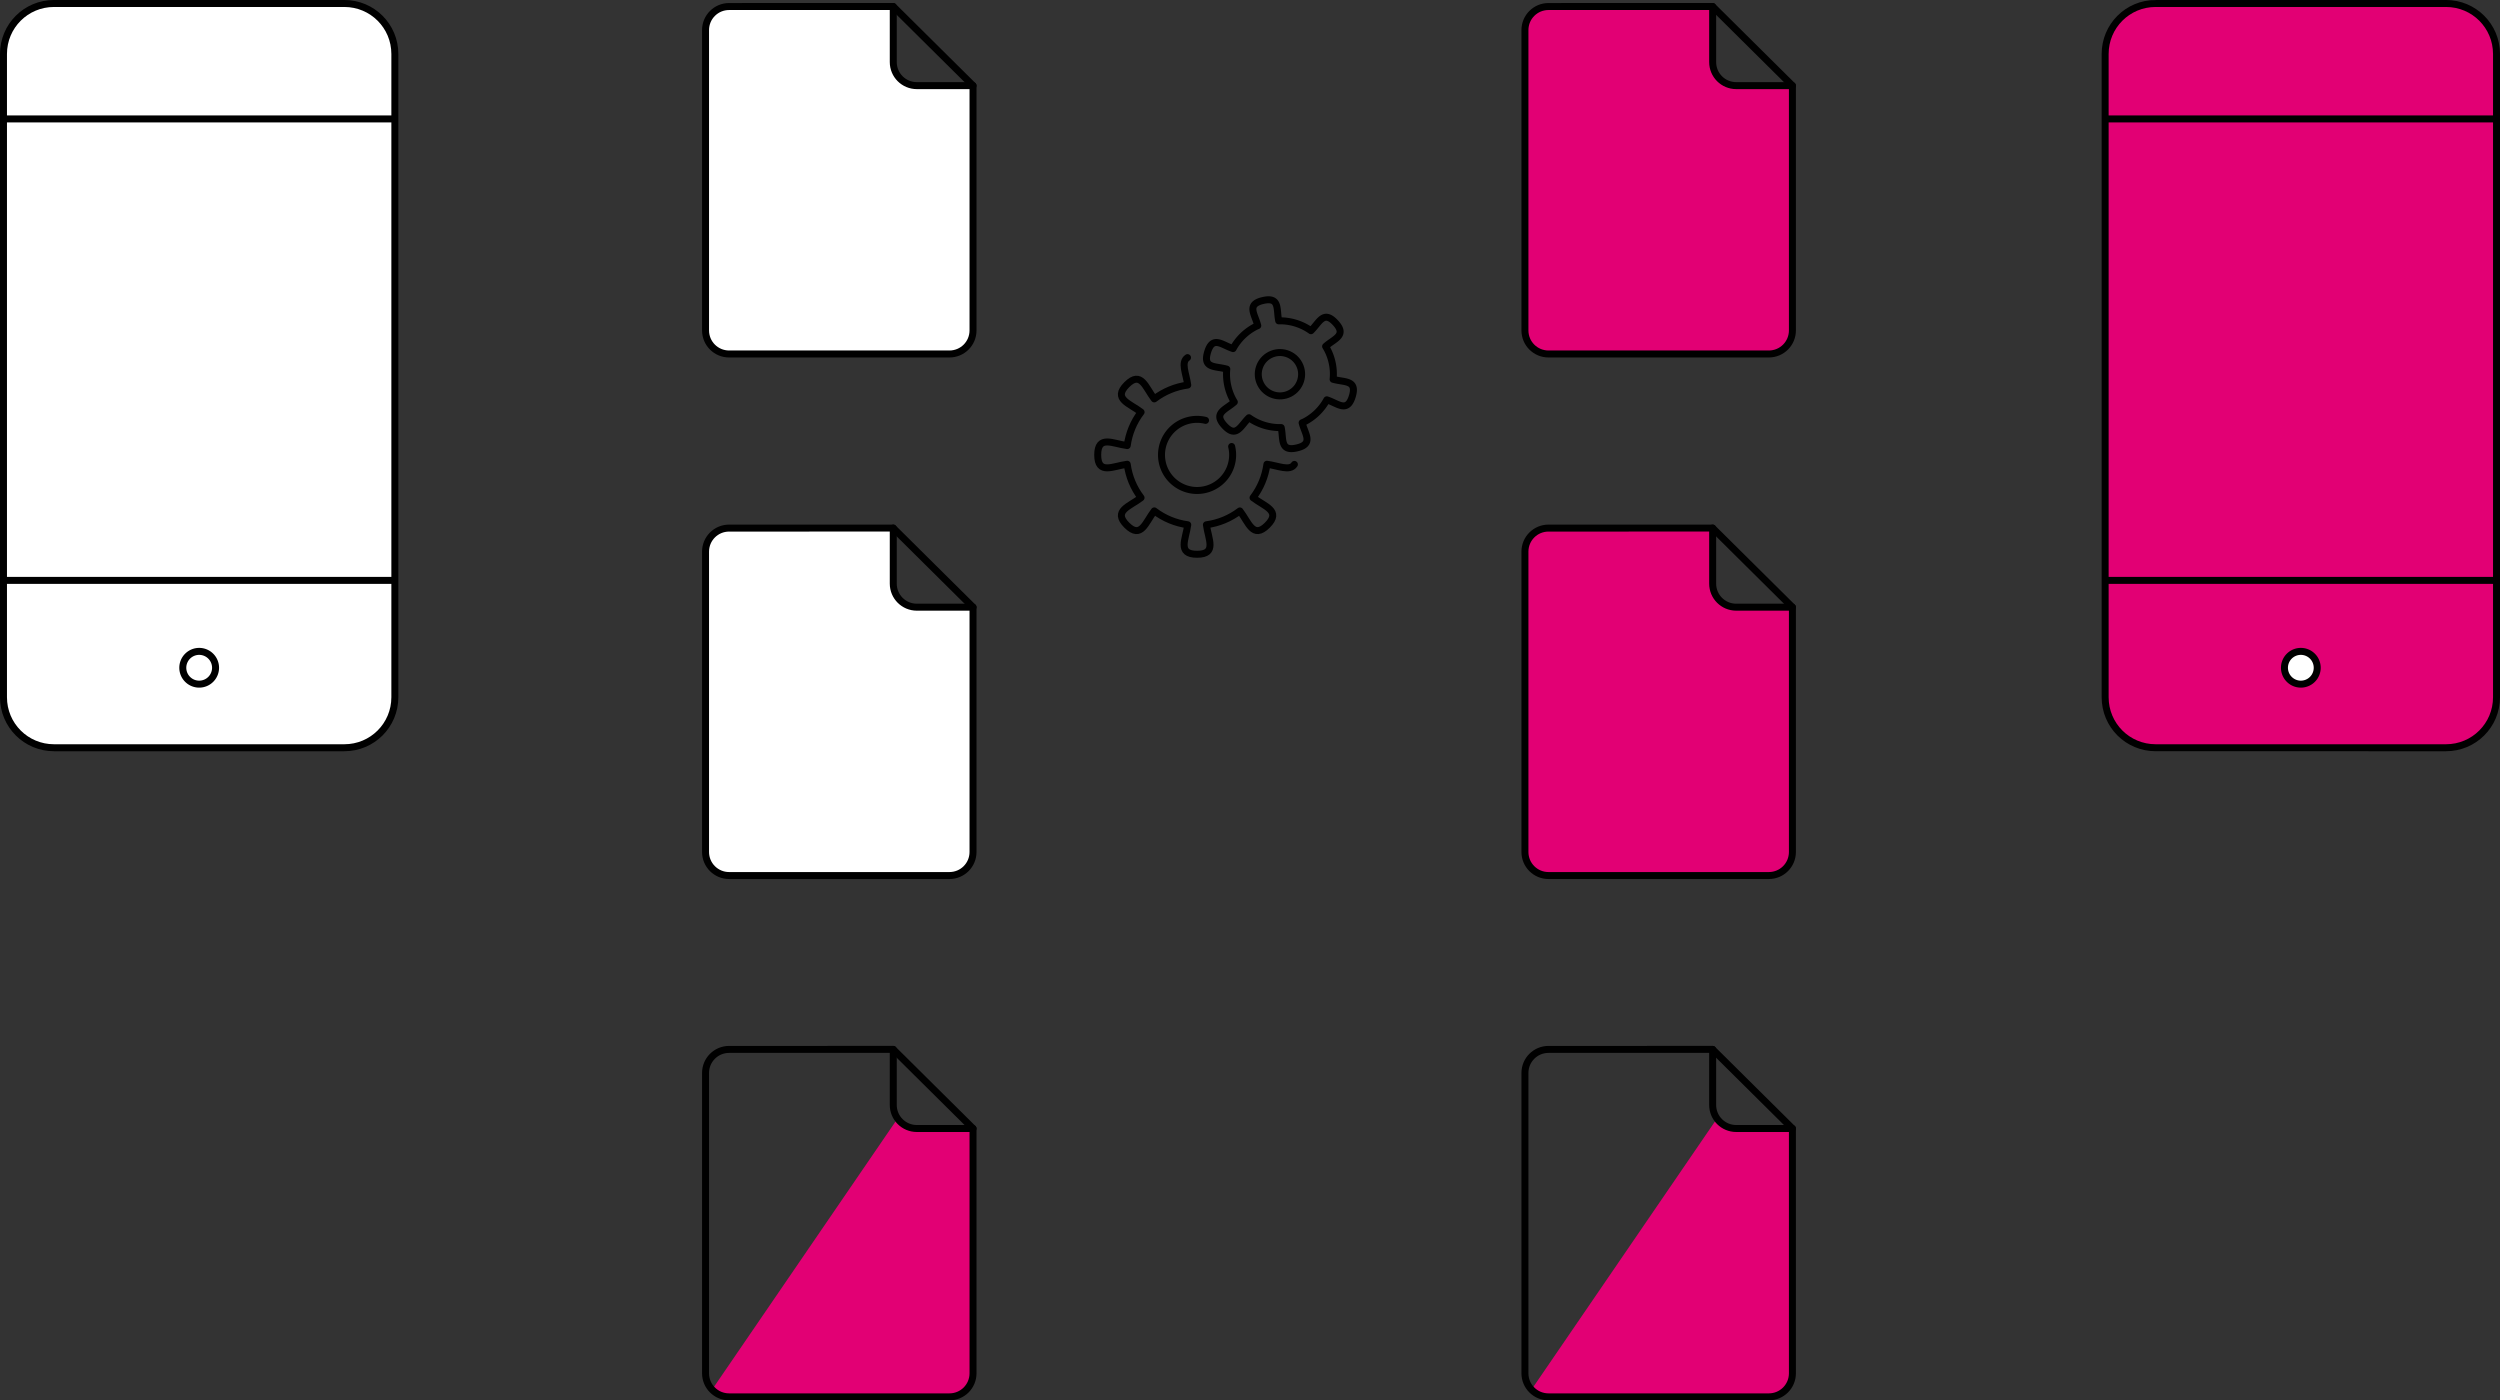 <?xml version="1.0" encoding="UTF-8" standalone="no"?>
<svg
   xmlns:dc="http://purl.org/dc/elements/1.1/"
   xmlns:cc="http://creativecommons.org/ns#"
   xmlns:rdf="http://www.w3.org/1999/02/22-rdf-syntax-ns#"
   xmlns:svg="http://www.w3.org/2000/svg"
   xmlns="http://www.w3.org/2000/svg"
   id="svg8471"
   version="1.1"
   viewBox="0 0 126.381 70.792"
   height="70.792mm"
   width="126.381mm">
  <rect x="0" y="0" width="126.381" height="70.792" fill="#333333" stroke="none"/>
  <defs
     id="defs8465" />
  <g
     transform="translate(100.988,-291.842)"
     id="layer1">
    <g
       id="g6911"
       transform="translate(-213.764,186.036)">
      <g
         id="g6836">
        <path
           id="rect4897-5-7-7-19"
           d="m 115.506,105.982 h 14.677 c 1.415,0 2.554,1.139 2.554,2.554 v 32.516 c 0,1.415 -1.139,2.554 -2.554,2.554 h -14.677 c -1.415,0 -2.554,-1.139 -2.554,-2.554 v -32.516 c 0,-1.415 1.139,-2.554 2.554,-2.554 z"
           style="fill:#ffffff;stroke:#000000;stroke-width:0.353;stroke-miterlimit:4;stroke-dasharray:none;stroke-opacity:1" />
        <path
           id="path4899-6-8-3-4"
           d="m 123.673,139.563 a 0.828,0.828 0 0 1 -0.828,0.828 0.828,0.828 0 0 1 -0.828,-0.828 0.828,0.828 0 0 1 0.828,-0.828 0.828,0.828 0 0 1 0.828,0.828 z"
           style="fill:#ffffff;stroke:#000000;stroke-width:0.353;stroke-miterlimit:4;stroke-dasharray:none;stroke-opacity:1" />
        <path
           style="fill:none;stroke:#000000;stroke-width:0.353;stroke-linecap:butt;stroke-linejoin:miter;stroke-miterlimit:4;stroke-dasharray:none;stroke-opacity:1"
           d="m 112.952,135.146 h 19.784"
           id="path4901-2-4-6-7" />
        <path
           style="fill:none;stroke:#000000;stroke-width:0.353;stroke-linecap:butt;stroke-linejoin:miter;stroke-miterlimit:4;stroke-dasharray:none;stroke-opacity:1"
           d="m 112.952,111.818 h 19.784"
           id="path4903-9-5-5-84" />
      </g>
      <g
         id="g6850">
        <path
           style="fill:#ffffff;stroke:#000000;stroke-width:0.353;stroke-linecap:round;stroke-linejoin:round;stroke-miterlimit:4;stroke-dasharray:none;stroke-opacity:1"
           d="m 149.635,132.502 c -0.66,0 -1.192,0.532 -1.192,1.192 v 15.181 c 0,0.66 0.532,1.192 1.192,1.192 h 11.138 c 0.66,0 1.192,-0.532 1.192,-1.192 v -12.374 h -2.84 c -0.66,0 -1.192,-0.532 -1.192,-1.192 v -2.808 z"
           id="rect4897-6-9-0-8-0" />
        <path
           style="fill:none;stroke:#000000;stroke-width:0.353;stroke-linecap:round;stroke-linejoin:round;stroke-miterlimit:4;stroke-dasharray:none;stroke-opacity:1"
           d="m 157.933,132.502 4.033,4"
           id="path4936-3-6-1-6" />
      </g>
      <g
         id="g6840">
        <path
           style="fill:#ffffff;stroke:#000000;stroke-width:0.353;stroke-linecap:round;stroke-linejoin:round;stroke-miterlimit:4;stroke-dasharray:none;stroke-opacity:1"
           d="m 149.635,106.136 c -0.66,0 -1.192,0.532 -1.192,1.192 v 15.181 c 0,0.66 0.532,1.192 1.192,1.192 h 11.138 c 0.66,0 1.192,-0.532 1.192,-1.192 v -12.374 h -2.84 c -0.66,0 -1.192,-0.532 -1.192,-1.192 v -2.808 z"
           id="rect4897-6-0-2-9-06" />
        <path
           style="fill:none;stroke:#000000;stroke-width:0.353;stroke-linecap:round;stroke-linejoin:round;stroke-miterlimit:4;stroke-dasharray:none;stroke-opacity:1"
           d="m 157.933,106.136 4.033,4"
           id="path4936-6-0-3-1" />
      </g>
      <g
         id="g6874">
        <path
           id="rect4897-5-7-7-19-4"
           d="m 221.75,105.982 h 14.677 c 1.415,0 2.554,1.139 2.554,2.554 v 32.516 c 0,1.415 -1.139,2.554 -2.554,2.554 H 221.75 c -1.415,0 -2.554,-1.139 -2.554,-2.554 v -32.516 c 0,-1.415 1.139,-2.554 2.554,-2.554 z"
           style="fill:#e20074;fill-opacity:1;stroke:#000000;stroke-width:0.353;stroke-miterlimit:4;stroke-dasharray:none;stroke-opacity:1" />
        <path
           id="path4899-6-8-3-4-7"
           d="m 229.917,139.563 a 0.828,0.828 0 0 1 -0.828,0.828 0.828,0.828 0 0 1 -0.828,-0.828 0.828,0.828 0 0 1 0.828,-0.828 0.828,0.828 0 0 1 0.828,0.828 z"
           style="fill:#ffffff;fill-opacity:1;stroke:#000000;stroke-width:0.353;stroke-miterlimit:4;stroke-dasharray:none;stroke-opacity:1" />
        <path
           style="fill:#e20074;fill-opacity:1;stroke:#000000;stroke-width:0.353;stroke-linecap:butt;stroke-linejoin:miter;stroke-miterlimit:4;stroke-dasharray:none;stroke-opacity:1"
           d="m 219.196,135.146 h 19.784"
           id="path4901-2-4-6-7-6" />
        <path
           style="fill:#e20074;fill-opacity:1;stroke:#000000;stroke-width:0.353;stroke-linecap:butt;stroke-linejoin:miter;stroke-miterlimit:4;stroke-dasharray:none;stroke-opacity:1"
           d="m 219.196,111.818 h 19.784"
           id="path4903-9-5-5-84-5" />
      </g>
      <g
         id="g6864">
        <path
           style="fill:#e20074;fill-opacity:1;stroke:#000000;stroke-width:0.353;stroke-linecap:round;stroke-linejoin:round;stroke-miterlimit:4;stroke-dasharray:none;stroke-opacity:1"
           d="m 191.057,132.502 c -0.66,0 -1.192,0.532 -1.192,1.192 v 15.181 c 0,0.66 0.532,1.192 1.192,1.192 h 11.138 c 0.66,0 1.192,-0.532 1.192,-1.192 v -12.374 h -2.84 c -0.66,0 -1.192,-0.532 -1.192,-1.192 v -2.808 z"
           id="rect4897-6-9-0-8-0-4" />
        <path
           style="fill:#e20074;fill-opacity:1;stroke:#000000;stroke-width:0.353;stroke-linecap:round;stroke-linejoin:round;stroke-miterlimit:4;stroke-dasharray:none;stroke-opacity:1"
           d="m 199.355,132.502 4.033,4"
           id="path4936-3-6-1-6-5" />
      </g>
      <g
         id="g6868">
        <path
           style="fill:#e20074;fill-opacity:1;stroke:#000000;stroke-width:0.353;stroke-linecap:round;stroke-linejoin:round;stroke-miterlimit:4;stroke-dasharray:none;stroke-opacity:1"
           d="m 191.057,106.136 c -0.66,0 -1.192,0.532 -1.192,1.192 v 15.181 c 0,0.66 0.532,1.192 1.192,1.192 h 11.138 c 0.66,0 1.192,-0.532 1.192,-1.192 v -12.374 h -2.84 c -0.66,0 -1.192,-0.532 -1.192,-1.192 v -2.808 z"
           id="rect4897-6-0-2-9-06-5" />
        <path
           style="fill:#e20074;fill-opacity:1;stroke:#000000;stroke-width:0.353;stroke-linecap:round;stroke-linejoin:round;stroke-miterlimit:4;stroke-dasharray:none;stroke-opacity:1"
           d="m 199.355,106.136 4.033,4"
           id="path4936-6-0-3-1-4" />
      </g>
      <g
         id="g6855">
        <path
           id="rect4897-6-9-0-8-0-4-2-6-2-9-5-9"
           d="m 158.151,162.349 -0.001,0.003 -9.376,13.701 c 0.217,0.226 0.521,0.369 0.86,0.369 h 11.138 c 0.66,0 1.192,-0.532 1.192,-1.193 V 162.855 H 159.125 c -0.404,0 -0.758,-0.2 -0.974,-0.506 z"
           style="fill:#e20074;fill-opacity:1;stroke:none;stroke-width:0.353;stroke-linecap:round;stroke-linejoin:round;stroke-miterlimit:4;stroke-dasharray:none;stroke-opacity:1" />
        <path
           style="fill:none;fill-opacity:1;stroke:#000000;stroke-width:0.353;stroke-linecap:round;stroke-linejoin:round;stroke-miterlimit:4;stroke-dasharray:none;stroke-opacity:1"
           d="m 149.635,158.856 c -0.66,0 -1.192,0.532 -1.192,1.192 v 15.181 c 0,0.66 0.532,1.192 1.192,1.192 h 11.138 c 0.66,0 1.192,-0.532 1.192,-1.192 v -12.374 h -2.84 c -0.66,0 -1.192,-0.532 -1.192,-1.192 v -2.808 z"
           id="rect4897-6-9-0-8-0-9-2-7-5-0-7" />
        <path
           style="fill:none;fill-opacity:1;stroke:#000000;stroke-width:0.353;stroke-linecap:round;stroke-linejoin:round;stroke-miterlimit:4;stroke-dasharray:none;stroke-opacity:1"
           d="m 157.933,158.856 4.033,4"
           id="path4936-3-6-1-6-2-9-4-9-8-8" />
      </g>
      <g
         id="g6860">
        <path
           id="rect4897-6-9-0-8-0-4-2-6-2-9-5-9-5"
           d="m 199.574,162.349 -0.001,0.003 -9.376,13.701 c 0.217,0.226 0.521,0.369 0.86,0.369 h 11.138 c 0.66,0 1.192,-0.532 1.192,-1.193 v -12.374 h -2.841 c -0.404,0 -0.758,-0.2 -0.974,-0.506 z"
           style="fill:#e20074;fill-opacity:1;stroke:none;stroke-width:0.353;stroke-linecap:round;stroke-linejoin:round;stroke-miterlimit:4;stroke-dasharray:none;stroke-opacity:1" />
        <path
           style="fill:none;fill-opacity:1;stroke:#000000;stroke-width:0.353;stroke-linecap:round;stroke-linejoin:round;stroke-miterlimit:4;stroke-dasharray:none;stroke-opacity:1"
           d="m 191.057,158.856 c -0.66,0 -1.192,0.532 -1.192,1.192 v 15.181 c 0,0.66 0.532,1.192 1.192,1.192 h 11.138 c 0.66,0 1.192,-0.532 1.192,-1.192 v -12.374 h -2.84 c -0.66,0 -1.192,-0.532 -1.192,-1.192 v -2.808 z"
           id="rect4897-6-9-0-8-0-9-2-7-5-0-7-4" />
        <path
           style="fill:none;fill-opacity:1;stroke:#000000;stroke-width:0.353;stroke-linecap:round;stroke-linejoin:round;stroke-miterlimit:4;stroke-dasharray:none;stroke-opacity:1"
           d="m 199.355,158.856 4.033,4"
           id="path4936-3-6-1-6-2-9-4-9-8-8-9" />
      </g>
      <g
         id="g6846">
        <circle
           transform="rotate(-27.086)"
           style="opacity:1;fill:none;fill-opacity:1;fill-rule:nonzero;stroke:#000000;stroke-width:0.353;stroke-linecap:round;stroke-linejoin:round;stroke-miterlimit:4;stroke-dasharray:none;stroke-dashoffset:0;stroke-opacity:1"
           id="path1148"
           cx="101.225"
           cy="191.856"
           r="1.096" />
        <path
           id="path1148-9"
           d="m 176.33,121.1 c -0.442,0.239 -0.093,0.674 0.029,1.168 a 2.703,2.703 0 0 0 -0.109,0.049 2.703,2.703 0 0 0 -1.139,1.111 c -0.565,-0.184 -1.028,-0.67 -1.286,0.173 -0.259,0.844 0.398,0.7 0.968,0.865 a 2.703,2.703 0 0 0 0.281,1.488 2.703,2.703 0 0 0 0.099,0.175 c -0.442,0.396 -1.092,0.554 -0.492,1.199 0.601,0.645 0.805,0.007 1.232,-0.405 a 2.703,2.703 0 0 0 1.631,0.498 c 0.123,0.581 -0.067,1.226 0.793,1.028 0.86,-0.198 0.408,-0.695 0.265,-1.271 a 2.703,2.703 0 0 0 0.11,-0.048 2.703,2.703 0 0 0 1.139,-1.112 c 0.565,0.184 1.027,0.67 1.286,-0.173 0.259,-0.844 -0.397,-0.7 -0.968,-0.865 a 2.703,2.703 0 0 0 -0.281,-1.488 2.703,2.703 0 0 0 -0.099,-0.175 c 0.442,-0.396 1.092,-0.554 0.492,-1.199 -0.6,-0.645 -0.805,-0.007 -1.232,0.405 a 2.703,2.703 0 0 0 -1.631,-0.498 c -0.123,-0.581 0.067,-1.226 -0.793,-1.028 -0.123,0.028 -0.22,0.063 -0.294,0.103 z"
           style="opacity:1;fill:none;fill-opacity:1;fill-rule:nonzero;stroke:#000000;stroke-width:0.353;stroke-linecap:round;stroke-linejoin:round;stroke-miterlimit:4;stroke-dasharray:none;stroke-dashoffset:0.882;stroke-opacity:1" />
        <path
           id="path6451"
           d="m 175.038,128.378 a 1.798,1.798 0 0 1 0.051,0.425 v 0 a 1.798,1.798 0 0 1 -1.798,1.798 1.798,1.798 0 0 1 -1.798,-1.798 1.798,1.798 0 0 1 1.798,-1.798 1.798,1.798 0 0 1 0.428,0.052"
           style="opacity:1;fill:none;fill-opacity:1;fill-rule:nonzero;stroke:#000000;stroke-width:0.353;stroke-linecap:round;stroke-linejoin:round;stroke-miterlimit:4;stroke-dasharray:none;stroke-dashoffset:0;stroke-opacity:1" />
        <path
           id="path6390"
           d="m 172.808,123.884 c -0.356,0.235 -0.061,0.826 0.011,1.388 -0.615,0.082 -1.199,0.323 -1.692,0.699 -0.444,-0.575 -0.665,-1.444 -1.388,-0.72 -0.724,0.724 0.146,0.944 0.722,1.389 -0.377,0.493 -0.618,1.076 -0.701,1.691 -0.721,-0.092 -1.492,-0.552 -1.492,0.472 0,1.024 0.771,0.564 1.492,0.472 0.082,0.615 0.323,1.199 0.699,1.692 -0.575,0.444 -1.444,0.665 -0.72,1.388 0.724,0.724 0.944,-0.146 1.389,-0.722 0.493,0.377 1.076,0.618 1.691,0.701 -0.092,0.721 -0.552,1.492 0.472,1.492 1.024,0 0.564,-0.771 0.472,-1.492 0.615,-0.082 1.199,-0.323 1.692,-0.699 0.444,0.575 0.664,1.444 1.388,0.72 0.724,-0.724 -0.146,-0.944 -0.722,-1.389 0.377,-0.493 0.618,-1.076 0.701,-1.691 0.563,0.072 1.156,0.368 1.389,0.008"
           style="opacity:1;fill:none;fill-opacity:1;fill-rule:nonzero;stroke:#000000;stroke-width:0.353;stroke-linecap:round;stroke-linejoin:round;stroke-miterlimit:4;stroke-dasharray:none;stroke-dashoffset:0;stroke-opacity:1" />
      </g>
    </g>
  </g>
</svg>
